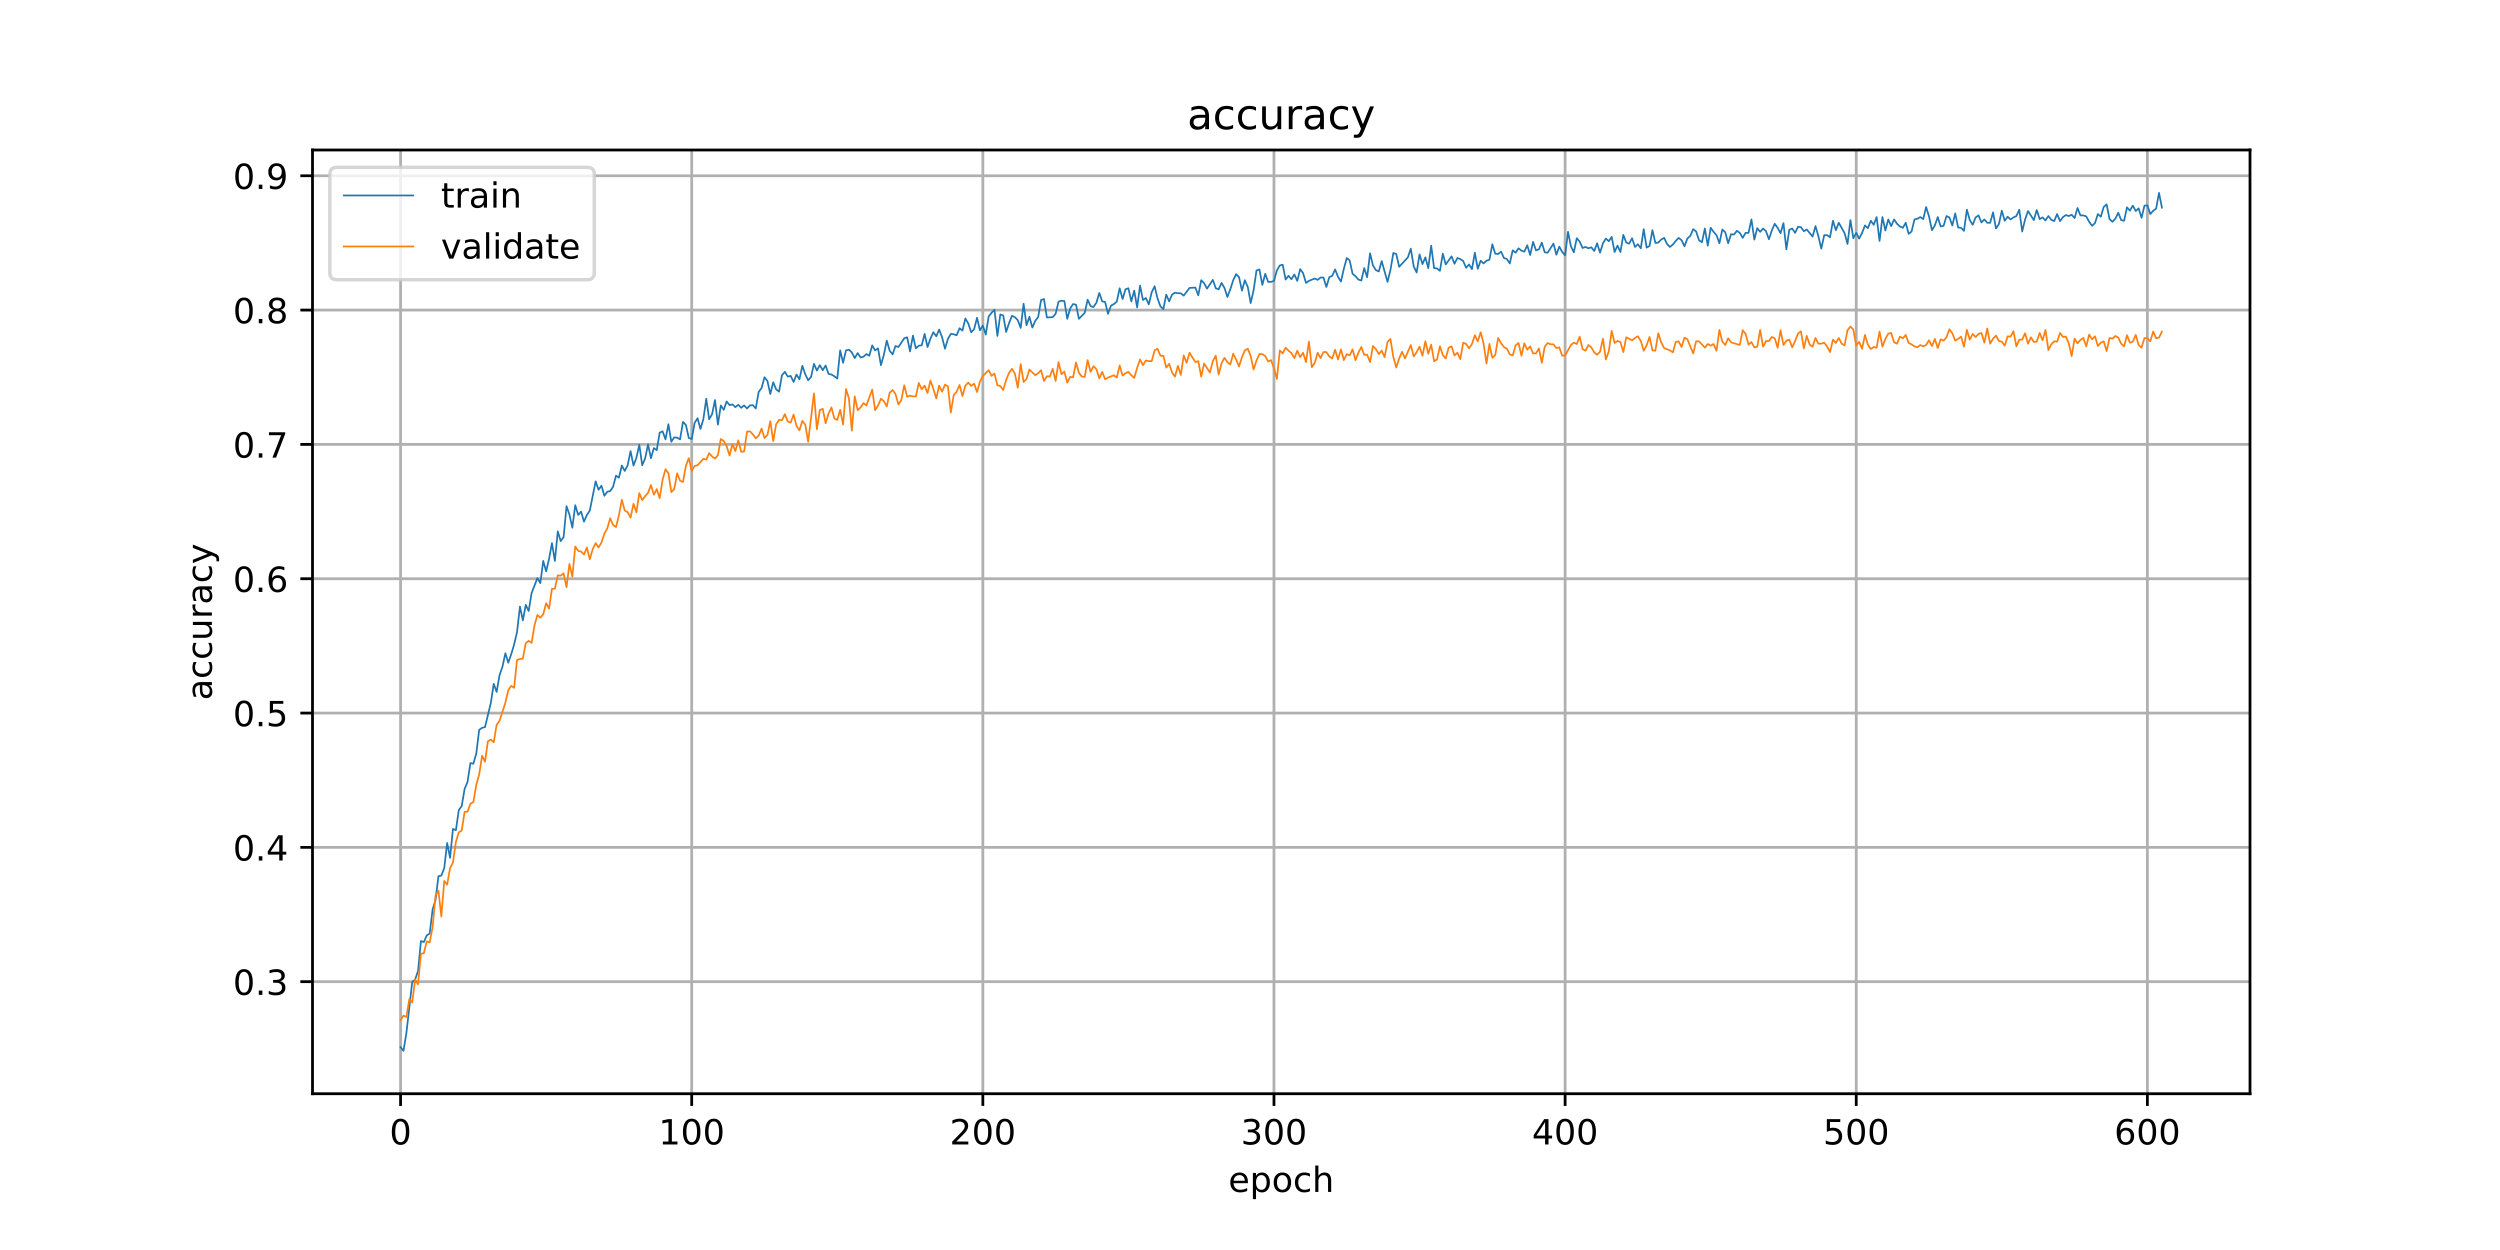 <?xml version="1.0" encoding="utf-8" standalone="no"?>
<!DOCTYPE svg PUBLIC "-//W3C//DTD SVG 1.1//EN"
  "http://www.w3.org/Graphics/SVG/1.1/DTD/svg11.dtd">
<!-- Created with matplotlib (https://matplotlib.org/) -->
<svg height="360pt" version="1.1" viewBox="0 0 720 360" width="720pt" xmlns="http://www.w3.org/2000/svg" xmlns:xlink="http://www.w3.org/1999/xlink">
 <defs>
  <style type="text/css">
*{stroke-linecap:butt;stroke-linejoin:round;}
  </style>
 </defs>
 <g id="figure_1">
  <g id="patch_1">
   <path d="M 0 360 
L 720 360 
L 720 0 
L 0 0 
z
" style="fill:#ffffff;"/>
  </g>
  <g id="axes_1">
   <g id="patch_2">
    <path d="M 90 315 
L 648 315 
L 648 43.2 
L 90 43.2 
z
" style="fill:#ffffff;"/>
   </g>
   <g id="matplotlib.axis_1">
    <g id="xtick_1">
     <g id="line2d_1">
      <path clip-path="url(#pf956179374)" d="M 115.364 315 
L 115.364 43.2 
" style="fill:none;stroke:#b0b0b0;stroke-linecap:square;stroke-width:0.8;"/>
     </g>
     <g id="line2d_2">
      <defs>
       <path d="M 0 0 
L 0 3.5 
" id="ma218357df0" style="stroke:#000000;stroke-width:0.8;"/>
      </defs>
      <g>
       <use style="stroke:#000000;stroke-width:0.8;" x="115.364" xlink:href="#ma218357df0" y="315"/>
      </g>
     </g>
     <g id="text_1">
      <!-- 0 -->
      <defs>
       <path d="M 31.781 66.406 
Q 24.172 66.406 20.328 58.906 
Q 16.5 51.422 16.5 36.375 
Q 16.5 21.391 20.328 13.891 
Q 24.172 6.391 31.781 6.391 
Q 39.453 6.391 43.281 13.891 
Q 47.125 21.391 47.125 36.375 
Q 47.125 51.422 43.281 58.906 
Q 39.453 66.406 31.781 66.406 
z
M 31.781 74.219 
Q 44.047 74.219 50.516 64.516 
Q 56.984 54.828 56.984 36.375 
Q 56.984 17.969 50.516 8.266 
Q 44.047 -1.422 31.781 -1.422 
Q 19.531 -1.422 13.062 8.266 
Q 6.594 17.969 6.594 36.375 
Q 6.594 54.828 13.062 64.516 
Q 19.531 74.219 31.781 74.219 
z
" id="DejaVuSans-48"/>
      </defs>
      <g transform="translate(112.182 329.598)scale(0.1 -0.1)">
       <use xlink:href="#DejaVuSans-48"/>
      </g>
     </g>
    </g>
    <g id="xtick_2">
     <g id="line2d_3">
      <path clip-path="url(#pf956179374)" d="M 199.21 315 
L 199.21 43.2 
" style="fill:none;stroke:#b0b0b0;stroke-linecap:square;stroke-width:0.8;"/>
     </g>
     <g id="line2d_4">
      <g>
       <use style="stroke:#000000;stroke-width:0.8;" x="199.21" xlink:href="#ma218357df0" y="315"/>
      </g>
     </g>
     <g id="text_2">
      <!-- 100 -->
      <defs>
       <path d="M 12.406 8.297 
L 28.516 8.297 
L 28.516 63.922 
L 10.984 60.406 
L 10.984 69.391 
L 28.422 72.906 
L 38.281 72.906 
L 38.281 8.297 
L 54.391 8.297 
L 54.391 0 
L 12.406 0 
z
" id="DejaVuSans-49"/>
      </defs>
      <g transform="translate(189.667 329.598)scale(0.1 -0.1)">
       <use xlink:href="#DejaVuSans-49"/>
       <use x="63.623" xlink:href="#DejaVuSans-48"/>
       <use x="127.246" xlink:href="#DejaVuSans-48"/>
      </g>
     </g>
    </g>
    <g id="xtick_3">
     <g id="line2d_5">
      <path clip-path="url(#pf956179374)" d="M 283.057 315 
L 283.057 43.2 
" style="fill:none;stroke:#b0b0b0;stroke-linecap:square;stroke-width:0.8;"/>
     </g>
     <g id="line2d_6">
      <g>
       <use style="stroke:#000000;stroke-width:0.8;" x="283.057" xlink:href="#ma218357df0" y="315"/>
      </g>
     </g>
     <g id="text_3">
      <!-- 200 -->
      <defs>
       <path d="M 19.188 8.297 
L 53.609 8.297 
L 53.609 0 
L 7.328 0 
L 7.328 8.297 
Q 12.938 14.109 22.625 23.891 
Q 32.328 33.688 34.812 36.531 
Q 39.547 41.844 41.422 45.531 
Q 43.312 49.219 43.312 52.781 
Q 43.312 58.594 39.234 62.25 
Q 35.156 65.922 28.609 65.922 
Q 23.969 65.922 18.812 64.312 
Q 13.672 62.703 7.812 59.422 
L 7.812 69.391 
Q 13.766 71.781 18.938 73 
Q 24.125 74.219 28.422 74.219 
Q 39.75 74.219 46.484 68.547 
Q 53.219 62.891 53.219 53.422 
Q 53.219 48.922 51.531 44.891 
Q 49.859 40.875 45.406 35.406 
Q 44.188 33.984 37.641 27.219 
Q 31.109 20.453 19.188 8.297 
z
" id="DejaVuSans-50"/>
      </defs>
      <g transform="translate(273.513 329.598)scale(0.1 -0.1)">
       <use xlink:href="#DejaVuSans-50"/>
       <use x="63.623" xlink:href="#DejaVuSans-48"/>
       <use x="127.246" xlink:href="#DejaVuSans-48"/>
      </g>
     </g>
    </g>
    <g id="xtick_4">
     <g id="line2d_7">
      <path clip-path="url(#pf956179374)" d="M 366.904 315 
L 366.904 43.2 
" style="fill:none;stroke:#b0b0b0;stroke-linecap:square;stroke-width:0.8;"/>
     </g>
     <g id="line2d_8">
      <g>
       <use style="stroke:#000000;stroke-width:0.8;" x="366.904" xlink:href="#ma218357df0" y="315"/>
      </g>
     </g>
     <g id="text_4">
      <!-- 300 -->
      <defs>
       <path d="M 40.578 39.312 
Q 47.656 37.797 51.625 33 
Q 55.609 28.219 55.609 21.188 
Q 55.609 10.406 48.188 4.484 
Q 40.766 -1.422 27.094 -1.422 
Q 22.516 -1.422 17.656 -0.516 
Q 12.797 0.391 7.625 2.203 
L 7.625 11.719 
Q 11.719 9.328 16.594 8.109 
Q 21.484 6.891 26.812 6.891 
Q 36.078 6.891 40.938 10.547 
Q 45.797 14.203 45.797 21.188 
Q 45.797 27.641 41.281 31.266 
Q 36.766 34.906 28.719 34.906 
L 20.219 34.906 
L 20.219 43.016 
L 29.109 43.016 
Q 36.375 43.016 40.234 45.922 
Q 44.094 48.828 44.094 54.297 
Q 44.094 59.906 40.109 62.906 
Q 36.141 65.922 28.719 65.922 
Q 24.656 65.922 20.016 65.031 
Q 15.375 64.156 9.812 62.312 
L 9.812 71.094 
Q 15.438 72.656 20.344 73.438 
Q 25.25 74.219 29.594 74.219 
Q 40.828 74.219 47.359 69.109 
Q 53.906 64.016 53.906 55.328 
Q 53.906 49.266 50.438 45.094 
Q 46.969 40.922 40.578 39.312 
z
" id="DejaVuSans-51"/>
      </defs>
      <g transform="translate(357.36 329.598)scale(0.1 -0.1)">
       <use xlink:href="#DejaVuSans-51"/>
       <use x="63.623" xlink:href="#DejaVuSans-48"/>
       <use x="127.246" xlink:href="#DejaVuSans-48"/>
      </g>
     </g>
    </g>
    <g id="xtick_5">
     <g id="line2d_9">
      <path clip-path="url(#pf956179374)" d="M 450.751 315 
L 450.751 43.2 
" style="fill:none;stroke:#b0b0b0;stroke-linecap:square;stroke-width:0.8;"/>
     </g>
     <g id="line2d_10">
      <g>
       <use style="stroke:#000000;stroke-width:0.8;" x="450.751" xlink:href="#ma218357df0" y="315"/>
      </g>
     </g>
     <g id="text_5">
      <!-- 400 -->
      <defs>
       <path d="M 37.797 64.312 
L 12.891 25.391 
L 37.797 25.391 
z
M 35.203 72.906 
L 47.609 72.906 
L 47.609 25.391 
L 58.016 25.391 
L 58.016 17.188 
L 47.609 17.188 
L 47.609 0 
L 37.797 0 
L 37.797 17.188 
L 4.891 17.188 
L 4.891 26.703 
z
" id="DejaVuSans-52"/>
      </defs>
      <g transform="translate(441.207 329.598)scale(0.1 -0.1)">
       <use xlink:href="#DejaVuSans-52"/>
       <use x="63.623" xlink:href="#DejaVuSans-48"/>
       <use x="127.246" xlink:href="#DejaVuSans-48"/>
      </g>
     </g>
    </g>
    <g id="xtick_6">
     <g id="line2d_11">
      <path clip-path="url(#pf956179374)" d="M 534.597 315 
L 534.597 43.2 
" style="fill:none;stroke:#b0b0b0;stroke-linecap:square;stroke-width:0.8;"/>
     </g>
     <g id="line2d_12">
      <g>
       <use style="stroke:#000000;stroke-width:0.8;" x="534.597" xlink:href="#ma218357df0" y="315"/>
      </g>
     </g>
     <g id="text_6">
      <!-- 500 -->
      <defs>
       <path d="M 10.797 72.906 
L 49.516 72.906 
L 49.516 64.594 
L 19.828 64.594 
L 19.828 46.734 
Q 21.969 47.469 24.109 47.828 
Q 26.266 48.188 28.422 48.188 
Q 40.625 48.188 47.75 41.5 
Q 54.891 34.812 54.891 23.391 
Q 54.891 11.625 47.562 5.094 
Q 40.234 -1.422 26.906 -1.422 
Q 22.312 -1.422 17.547 -0.641 
Q 12.797 0.141 7.719 1.703 
L 7.719 11.625 
Q 12.109 9.234 16.797 8.062 
Q 21.484 6.891 26.703 6.891 
Q 35.156 6.891 40.078 11.328 
Q 45.016 15.766 45.016 23.391 
Q 45.016 31 40.078 35.438 
Q 35.156 39.891 26.703 39.891 
Q 22.75 39.891 18.812 39.016 
Q 14.891 38.141 10.797 36.281 
z
" id="DejaVuSans-53"/>
      </defs>
      <g transform="translate(525.054 329.598)scale(0.1 -0.1)">
       <use xlink:href="#DejaVuSans-53"/>
       <use x="63.623" xlink:href="#DejaVuSans-48"/>
       <use x="127.246" xlink:href="#DejaVuSans-48"/>
      </g>
     </g>
    </g>
    <g id="xtick_7">
     <g id="line2d_13">
      <path clip-path="url(#pf956179374)" d="M 618.444 315 
L 618.444 43.2 
" style="fill:none;stroke:#b0b0b0;stroke-linecap:square;stroke-width:0.8;"/>
     </g>
     <g id="line2d_14">
      <g>
       <use style="stroke:#000000;stroke-width:0.8;" x="618.444" xlink:href="#ma218357df0" y="315"/>
      </g>
     </g>
     <g id="text_7">
      <!-- 600 -->
      <defs>
       <path d="M 33.016 40.375 
Q 26.375 40.375 22.484 35.828 
Q 18.609 31.297 18.609 23.391 
Q 18.609 15.531 22.484 10.953 
Q 26.375 6.391 33.016 6.391 
Q 39.656 6.391 43.531 10.953 
Q 47.406 15.531 47.406 23.391 
Q 47.406 31.297 43.531 35.828 
Q 39.656 40.375 33.016 40.375 
z
M 52.594 71.297 
L 52.594 62.312 
Q 48.875 64.062 45.094 64.984 
Q 41.312 65.922 37.594 65.922 
Q 27.828 65.922 22.672 59.328 
Q 17.531 52.734 16.797 39.406 
Q 19.672 43.656 24.016 45.922 
Q 28.375 48.188 33.594 48.188 
Q 44.578 48.188 50.953 41.516 
Q 57.328 34.859 57.328 23.391 
Q 57.328 12.156 50.688 5.359 
Q 44.047 -1.422 33.016 -1.422 
Q 20.359 -1.422 13.672 8.266 
Q 6.984 17.969 6.984 36.375 
Q 6.984 53.656 15.188 63.938 
Q 23.391 74.219 37.203 74.219 
Q 40.922 74.219 44.703 73.484 
Q 48.484 72.75 52.594 71.297 
z
" id="DejaVuSans-54"/>
      </defs>
      <g transform="translate(608.9 329.598)scale(0.1 -0.1)">
       <use xlink:href="#DejaVuSans-54"/>
       <use x="63.623" xlink:href="#DejaVuSans-48"/>
       <use x="127.246" xlink:href="#DejaVuSans-48"/>
      </g>
     </g>
    </g>
    <g id="text_8">
     <!-- epoch -->
     <defs>
      <path d="M 56.203 29.594 
L 56.203 25.203 
L 14.891 25.203 
Q 15.484 15.922 20.484 11.062 
Q 25.484 6.203 34.422 6.203 
Q 39.594 6.203 44.453 7.469 
Q 49.312 8.734 54.109 11.281 
L 54.109 2.781 
Q 49.266 0.734 44.188 -0.344 
Q 39.109 -1.422 33.891 -1.422 
Q 20.797 -1.422 13.156 6.188 
Q 5.516 13.812 5.516 26.812 
Q 5.516 40.234 12.766 48.109 
Q 20.016 56 32.328 56 
Q 43.359 56 49.781 48.891 
Q 56.203 41.797 56.203 29.594 
z
M 47.219 32.234 
Q 47.125 39.594 43.094 43.984 
Q 39.062 48.391 32.422 48.391 
Q 24.906 48.391 20.391 44.141 
Q 15.875 39.891 15.188 32.172 
z
" id="DejaVuSans-101"/>
      <path d="M 18.109 8.203 
L 18.109 -20.797 
L 9.078 -20.797 
L 9.078 54.688 
L 18.109 54.688 
L 18.109 46.391 
Q 20.953 51.266 25.266 53.625 
Q 29.594 56 35.594 56 
Q 45.562 56 51.781 48.094 
Q 58.016 40.188 58.016 27.297 
Q 58.016 14.406 51.781 6.484 
Q 45.562 -1.422 35.594 -1.422 
Q 29.594 -1.422 25.266 0.953 
Q 20.953 3.328 18.109 8.203 
z
M 48.688 27.297 
Q 48.688 37.203 44.609 42.844 
Q 40.531 48.484 33.406 48.484 
Q 26.266 48.484 22.188 42.844 
Q 18.109 37.203 18.109 27.297 
Q 18.109 17.391 22.188 11.75 
Q 26.266 6.109 33.406 6.109 
Q 40.531 6.109 44.609 11.75 
Q 48.688 17.391 48.688 27.297 
z
" id="DejaVuSans-112"/>
      <path d="M 30.609 48.391 
Q 23.391 48.391 19.188 42.75 
Q 14.984 37.109 14.984 27.297 
Q 14.984 17.484 19.156 11.844 
Q 23.344 6.203 30.609 6.203 
Q 37.797 6.203 41.984 11.859 
Q 46.188 17.531 46.188 27.297 
Q 46.188 37.016 41.984 42.703 
Q 37.797 48.391 30.609 48.391 
z
M 30.609 56 
Q 42.328 56 49.016 48.375 
Q 55.719 40.766 55.719 27.297 
Q 55.719 13.875 49.016 6.219 
Q 42.328 -1.422 30.609 -1.422 
Q 18.844 -1.422 12.172 6.219 
Q 5.516 13.875 5.516 27.297 
Q 5.516 40.766 12.172 48.375 
Q 18.844 56 30.609 56 
z
" id="DejaVuSans-111"/>
      <path d="M 48.781 52.594 
L 48.781 44.188 
Q 44.969 46.297 41.141 47.344 
Q 37.312 48.391 33.406 48.391 
Q 24.656 48.391 19.812 42.844 
Q 14.984 37.312 14.984 27.297 
Q 14.984 17.281 19.812 11.734 
Q 24.656 6.203 33.406 6.203 
Q 37.312 6.203 41.141 7.25 
Q 44.969 8.297 48.781 10.406 
L 48.781 2.094 
Q 45.016 0.344 40.984 -0.531 
Q 36.969 -1.422 32.422 -1.422 
Q 20.062 -1.422 12.781 6.344 
Q 5.516 14.109 5.516 27.297 
Q 5.516 40.672 12.859 48.328 
Q 20.219 56 33.016 56 
Q 37.156 56 41.109 55.141 
Q 45.062 54.297 48.781 52.594 
z
" id="DejaVuSans-99"/>
      <path d="M 54.891 33.016 
L 54.891 0 
L 45.906 0 
L 45.906 32.719 
Q 45.906 40.484 42.875 44.328 
Q 39.844 48.188 33.797 48.188 
Q 26.516 48.188 22.312 43.547 
Q 18.109 38.922 18.109 30.906 
L 18.109 0 
L 9.078 0 
L 9.078 75.984 
L 18.109 75.984 
L 18.109 46.188 
Q 21.344 51.125 25.703 53.562 
Q 30.078 56 35.797 56 
Q 45.219 56 50.047 50.172 
Q 54.891 44.344 54.891 33.016 
z
" id="DejaVuSans-104"/>
     </defs>
     <g transform="translate(353.772 343.277)scale(0.1 -0.1)">
      <use xlink:href="#DejaVuSans-101"/>
      <use x="61.523" xlink:href="#DejaVuSans-112"/>
      <use x="125" xlink:href="#DejaVuSans-111"/>
      <use x="186.182" xlink:href="#DejaVuSans-99"/>
      <use x="241.162" xlink:href="#DejaVuSans-104"/>
     </g>
    </g>
   </g>
   <g id="matplotlib.axis_2">
    <g id="ytick_1">
     <g id="line2d_15">
      <path clip-path="url(#pf956179374)" d="M 90 282.723 
L 648 282.723 
" style="fill:none;stroke:#b0b0b0;stroke-linecap:square;stroke-width:0.8;"/>
     </g>
     <g id="line2d_16">
      <defs>
       <path d="M 0 0 
L -3.5 0 
" id="mb9f242ffe7" style="stroke:#000000;stroke-width:0.8;"/>
      </defs>
      <g>
       <use style="stroke:#000000;stroke-width:0.8;" x="90" xlink:href="#mb9f242ffe7" y="282.723"/>
      </g>
     </g>
     <g id="text_9">
      <!-- 0.3 -->
      <defs>
       <path d="M 10.688 12.406 
L 21 12.406 
L 21 0 
L 10.688 0 
z
" id="DejaVuSans-46"/>
      </defs>
      <g transform="translate(67.097 286.523)scale(0.1 -0.1)">
       <use xlink:href="#DejaVuSans-48"/>
       <use x="63.623" xlink:href="#DejaVuSans-46"/>
       <use x="95.41" xlink:href="#DejaVuSans-51"/>
      </g>
     </g>
    </g>
    <g id="ytick_2">
     <g id="line2d_17">
      <path clip-path="url(#pf956179374)" d="M 90 244.04 
L 648 244.04 
" style="fill:none;stroke:#b0b0b0;stroke-linecap:square;stroke-width:0.8;"/>
     </g>
     <g id="line2d_18">
      <g>
       <use style="stroke:#000000;stroke-width:0.8;" x="90" xlink:href="#mb9f242ffe7" y="244.04"/>
      </g>
     </g>
     <g id="text_10">
      <!-- 0.4 -->
      <g transform="translate(67.097 247.839)scale(0.1 -0.1)">
       <use xlink:href="#DejaVuSans-48"/>
       <use x="63.623" xlink:href="#DejaVuSans-46"/>
       <use x="95.41" xlink:href="#DejaVuSans-52"/>
      </g>
     </g>
    </g>
    <g id="ytick_3">
     <g id="line2d_19">
      <path clip-path="url(#pf956179374)" d="M 90 205.356 
L 648 205.356 
" style="fill:none;stroke:#b0b0b0;stroke-linecap:square;stroke-width:0.8;"/>
     </g>
     <g id="line2d_20">
      <g>
       <use style="stroke:#000000;stroke-width:0.8;" x="90" xlink:href="#mb9f242ffe7" y="205.356"/>
      </g>
     </g>
     <g id="text_11">
      <!-- 0.5 -->
      <g transform="translate(67.097 209.156)scale(0.1 -0.1)">
       <use xlink:href="#DejaVuSans-48"/>
       <use x="63.623" xlink:href="#DejaVuSans-46"/>
       <use x="95.41" xlink:href="#DejaVuSans-53"/>
      </g>
     </g>
    </g>
    <g id="ytick_4">
     <g id="line2d_21">
      <path clip-path="url(#pf956179374)" d="M 90 166.673 
L 648 166.673 
" style="fill:none;stroke:#b0b0b0;stroke-linecap:square;stroke-width:0.8;"/>
     </g>
     <g id="line2d_22">
      <g>
       <use style="stroke:#000000;stroke-width:0.8;" x="90" xlink:href="#mb9f242ffe7" y="166.673"/>
      </g>
     </g>
     <g id="text_12">
      <!-- 0.6 -->
      <g transform="translate(67.097 170.472)scale(0.1 -0.1)">
       <use xlink:href="#DejaVuSans-48"/>
       <use x="63.623" xlink:href="#DejaVuSans-46"/>
       <use x="95.41" xlink:href="#DejaVuSans-54"/>
      </g>
     </g>
    </g>
    <g id="ytick_5">
     <g id="line2d_23">
      <path clip-path="url(#pf956179374)" d="M 90 127.989 
L 648 127.989 
" style="fill:none;stroke:#b0b0b0;stroke-linecap:square;stroke-width:0.8;"/>
     </g>
     <g id="line2d_24">
      <g>
       <use style="stroke:#000000;stroke-width:0.8;" x="90" xlink:href="#mb9f242ffe7" y="127.989"/>
      </g>
     </g>
     <g id="text_13">
      <!-- 0.7 -->
      <defs>
       <path d="M 8.203 72.906 
L 55.078 72.906 
L 55.078 68.703 
L 28.609 0 
L 18.312 0 
L 43.219 64.594 
L 8.203 64.594 
z
" id="DejaVuSans-55"/>
      </defs>
      <g transform="translate(67.097 131.789)scale(0.1 -0.1)">
       <use xlink:href="#DejaVuSans-48"/>
       <use x="63.623" xlink:href="#DejaVuSans-46"/>
       <use x="95.41" xlink:href="#DejaVuSans-55"/>
      </g>
     </g>
    </g>
    <g id="ytick_6">
     <g id="line2d_25">
      <path clip-path="url(#pf956179374)" d="M 90 89.306 
L 648 89.306 
" style="fill:none;stroke:#b0b0b0;stroke-linecap:square;stroke-width:0.8;"/>
     </g>
     <g id="line2d_26">
      <g>
       <use style="stroke:#000000;stroke-width:0.8;" x="90" xlink:href="#mb9f242ffe7" y="89.306"/>
      </g>
     </g>
     <g id="text_14">
      <!-- 0.8 -->
      <defs>
       <path d="M 31.781 34.625 
Q 24.75 34.625 20.719 30.859 
Q 16.703 27.094 16.703 20.516 
Q 16.703 13.922 20.719 10.156 
Q 24.75 6.391 31.781 6.391 
Q 38.812 6.391 42.859 10.172 
Q 46.922 13.969 46.922 20.516 
Q 46.922 27.094 42.891 30.859 
Q 38.875 34.625 31.781 34.625 
z
M 21.922 38.812 
Q 15.578 40.375 12.031 44.719 
Q 8.5 49.078 8.5 55.328 
Q 8.5 64.062 14.719 69.141 
Q 20.953 74.219 31.781 74.219 
Q 42.672 74.219 48.875 69.141 
Q 55.078 64.062 55.078 55.328 
Q 55.078 49.078 51.531 44.719 
Q 48 40.375 41.703 38.812 
Q 48.828 37.156 52.797 32.312 
Q 56.781 27.484 56.781 20.516 
Q 56.781 9.906 50.312 4.234 
Q 43.844 -1.422 31.781 -1.422 
Q 19.734 -1.422 13.25 4.234 
Q 6.781 9.906 6.781 20.516 
Q 6.781 27.484 10.781 32.312 
Q 14.797 37.156 21.922 38.812 
z
M 18.312 54.391 
Q 18.312 48.734 21.844 45.562 
Q 25.391 42.391 31.781 42.391 
Q 38.141 42.391 41.719 45.562 
Q 45.312 48.734 45.312 54.391 
Q 45.312 60.062 41.719 63.234 
Q 38.141 66.406 31.781 66.406 
Q 25.391 66.406 21.844 63.234 
Q 18.312 60.062 18.312 54.391 
z
" id="DejaVuSans-56"/>
      </defs>
      <g transform="translate(67.097 93.105)scale(0.1 -0.1)">
       <use xlink:href="#DejaVuSans-48"/>
       <use x="63.623" xlink:href="#DejaVuSans-46"/>
       <use x="95.41" xlink:href="#DejaVuSans-56"/>
      </g>
     </g>
    </g>
    <g id="ytick_7">
     <g id="line2d_27">
      <path clip-path="url(#pf956179374)" d="M 90 50.622 
L 648 50.622 
" style="fill:none;stroke:#b0b0b0;stroke-linecap:square;stroke-width:0.8;"/>
     </g>
     <g id="line2d_28">
      <g>
       <use style="stroke:#000000;stroke-width:0.8;" x="90" xlink:href="#mb9f242ffe7" y="50.622"/>
      </g>
     </g>
     <g id="text_15">
      <!-- 0.9 -->
      <defs>
       <path d="M 10.984 1.516 
L 10.984 10.5 
Q 14.703 8.734 18.5 7.812 
Q 22.312 6.891 25.984 6.891 
Q 35.75 6.891 40.891 13.453 
Q 46.047 20.016 46.781 33.406 
Q 43.953 29.203 39.594 26.953 
Q 35.25 24.703 29.984 24.703 
Q 19.047 24.703 12.672 31.312 
Q 6.297 37.938 6.297 49.422 
Q 6.297 60.641 12.938 67.422 
Q 19.578 74.219 30.609 74.219 
Q 43.266 74.219 49.922 64.516 
Q 56.594 54.828 56.594 36.375 
Q 56.594 19.141 48.406 8.859 
Q 40.234 -1.422 26.422 -1.422 
Q 22.703 -1.422 18.891 -0.688 
Q 15.094 0.047 10.984 1.516 
z
M 30.609 32.422 
Q 37.25 32.422 41.125 36.953 
Q 45.016 41.5 45.016 49.422 
Q 45.016 57.281 41.125 61.844 
Q 37.25 66.406 30.609 66.406 
Q 23.969 66.406 20.094 61.844 
Q 16.219 57.281 16.219 49.422 
Q 16.219 41.5 20.094 36.953 
Q 23.969 32.422 30.609 32.422 
z
" id="DejaVuSans-57"/>
      </defs>
      <g transform="translate(67.097 54.422)scale(0.1 -0.1)">
       <use xlink:href="#DejaVuSans-48"/>
       <use x="63.623" xlink:href="#DejaVuSans-46"/>
       <use x="95.41" xlink:href="#DejaVuSans-57"/>
      </g>
     </g>
    </g>
    <g id="text_16">
     <!-- accuracy -->
     <defs>
      <path d="M 34.281 27.484 
Q 23.391 27.484 19.188 25 
Q 14.984 22.516 14.984 16.5 
Q 14.984 11.719 18.141 8.906 
Q 21.297 6.109 26.703 6.109 
Q 34.188 6.109 38.703 11.406 
Q 43.219 16.703 43.219 25.484 
L 43.219 27.484 
z
M 52.203 31.203 
L 52.203 0 
L 43.219 0 
L 43.219 8.297 
Q 40.141 3.328 35.547 0.953 
Q 30.953 -1.422 24.312 -1.422 
Q 15.922 -1.422 10.953 3.297 
Q 6 8.016 6 15.922 
Q 6 25.141 12.172 29.828 
Q 18.359 34.516 30.609 34.516 
L 43.219 34.516 
L 43.219 35.406 
Q 43.219 41.609 39.141 45 
Q 35.062 48.391 27.688 48.391 
Q 23 48.391 18.547 47.266 
Q 14.109 46.141 10.016 43.891 
L 10.016 52.203 
Q 14.938 54.109 19.578 55.047 
Q 24.219 56 28.609 56 
Q 40.484 56 46.344 49.844 
Q 52.203 43.703 52.203 31.203 
z
" id="DejaVuSans-97"/>
      <path d="M 8.5 21.578 
L 8.5 54.688 
L 17.484 54.688 
L 17.484 21.922 
Q 17.484 14.156 20.5 10.266 
Q 23.531 6.391 29.594 6.391 
Q 36.859 6.391 41.078 11.031 
Q 45.312 15.672 45.312 23.688 
L 45.312 54.688 
L 54.297 54.688 
L 54.297 0 
L 45.312 0 
L 45.312 8.406 
Q 42.047 3.422 37.719 1 
Q 33.406 -1.422 27.688 -1.422 
Q 18.266 -1.422 13.375 4.438 
Q 8.5 10.297 8.5 21.578 
z
M 31.109 56 
z
" id="DejaVuSans-117"/>
      <path d="M 41.109 46.297 
Q 39.594 47.172 37.812 47.578 
Q 36.031 48 33.891 48 
Q 26.266 48 22.188 43.047 
Q 18.109 38.094 18.109 28.812 
L 18.109 0 
L 9.078 0 
L 9.078 54.688 
L 18.109 54.688 
L 18.109 46.188 
Q 20.953 51.172 25.484 53.578 
Q 30.031 56 36.531 56 
Q 37.453 56 38.578 55.875 
Q 39.703 55.766 41.062 55.516 
z
" id="DejaVuSans-114"/>
      <path d="M 32.172 -5.078 
Q 28.375 -14.844 24.75 -17.812 
Q 21.141 -20.797 15.094 -20.797 
L 7.906 -20.797 
L 7.906 -13.281 
L 13.188 -13.281 
Q 16.891 -13.281 18.938 -11.516 
Q 21 -9.766 23.484 -3.219 
L 25.094 0.875 
L 2.984 54.688 
L 12.5 54.688 
L 29.594 11.922 
L 46.688 54.688 
L 56.203 54.688 
z
" id="DejaVuSans-121"/>
     </defs>
     <g transform="translate(61.017 201.659)rotate(-90)scale(0.1 -0.1)">
      <use xlink:href="#DejaVuSans-97"/>
      <use x="61.279" xlink:href="#DejaVuSans-99"/>
      <use x="116.26" xlink:href="#DejaVuSans-99"/>
      <use x="171.24" xlink:href="#DejaVuSans-117"/>
      <use x="234.619" xlink:href="#DejaVuSans-114"/>
      <use x="275.732" xlink:href="#DejaVuSans-97"/>
      <use x="337.012" xlink:href="#DejaVuSans-99"/>
      <use x="391.992" xlink:href="#DejaVuSans-121"/>
     </g>
    </g>
   </g>
   <g id="line2d_29">
    <path clip-path="url(#pf956179374)" d="M 115.364 301.582 
L 116.202 302.645 
L 117.041 297.52 
L 118.718 282.82 
L 119.556 282.143 
L 120.394 279.629 
L 121.233 271.022 
L 122.071 271.312 
L 122.91 269.378 
L 123.748 268.894 
L 124.587 261.931 
L 125.425 259.223 
L 126.264 252.357 
L 127.102 252.163 
L 127.941 250.036 
L 128.779 242.783 
L 129.618 247.038 
L 130.456 238.721 
L 131.295 239.108 
L 132.133 233.305 
L 132.971 232.145 
L 133.81 227.213 
L 134.648 225.182 
L 135.487 219.766 
L 136.325 219.959 
L 137.164 217.058 
L 138.002 210.192 
L 138.841 209.612 
L 139.679 209.418 
L 141.356 202.455 
L 142.195 196.943 
L 143.033 199.264 
L 143.872 194.428 
L 144.71 192.011 
L 145.548 188.142 
L 146.387 190.85 
L 147.225 188.432 
L 148.064 185.628 
L 148.902 182.05 
L 149.741 174.7 
L 150.579 178.665 
L 151.418 174.216 
L 152.256 175.957 
L 153.095 170.831 
L 154.772 166.48 
L 155.61 167.93 
L 156.449 161.547 
L 157.287 164.545 
L 158.125 160.967 
L 158.964 156.422 
L 159.802 161.547 
L 160.641 153.037 
L 161.479 155.842 
L 162.318 154.681 
L 163.156 145.784 
L 163.995 148.202 
L 164.833 151.973 
L 165.672 145.494 
L 166.51 148.298 
L 167.349 147.331 
L 168.187 150.232 
L 169.026 148.298 
L 169.864 147.041 
L 171.541 138.627 
L 172.379 141.045 
L 173.218 139.885 
L 174.056 142.786 
L 174.895 141.625 
L 175.733 141.432 
L 176.572 140.175 
L 177.41 136.983 
L 178.249 137.564 
L 179.087 134.082 
L 179.926 135.629 
L 180.764 133.985 
L 181.603 129.924 
L 182.441 134.082 
L 183.279 131.858 
L 184.118 128.086 
L 184.956 133.985 
L 185.795 132.051 
L 186.633 127.989 
L 187.472 131.954 
L 188.31 129.053 
L 189.149 129.633 
L 189.987 124.605 
L 190.826 124.218 
L 191.664 126.539 
L 192.503 122.187 
L 193.341 127.216 
L 194.18 125.959 
L 195.018 126.055 
L 195.856 126.539 
L 196.695 121.51 
L 197.533 122.38 
L 198.372 126.152 
L 199.21 126.442 
L 200.049 121.8 
L 200.887 120.446 
L 201.726 123.541 
L 202.564 120.736 
L 203.403 114.837 
L 204.241 120.736 
L 205.08 119.286 
L 205.918 115.224 
L 206.757 122.284 
L 207.595 116.771 
L 208.434 118.028 
L 209.272 115.611 
L 210.11 116.674 
L 210.949 116.481 
L 211.787 117.255 
L 212.626 116.578 
L 213.464 117.448 
L 214.303 116.771 
L 215.141 117.642 
L 215.98 116.771 
L 216.818 116.674 
L 217.657 117.642 
L 218.495 112.903 
L 219.334 111.742 
L 220.172 108.648 
L 221.011 109.711 
L 221.849 113.483 
L 222.687 110.098 
L 223.526 112.129 
L 224.364 112.806 
L 225.203 108.067 
L 226.041 107.1 
L 226.88 108.454 
L 227.718 108.261 
L 228.557 110.002 
L 229.395 107.874 
L 230.234 109.228 
L 231.072 105.36 
L 231.911 107.777 
L 232.749 109.518 
L 233.588 108.551 
L 234.426 104.779 
L 235.264 106.713 
L 236.103 105.166 
L 236.941 106.617 
L 237.78 105.263 
L 238.618 107.681 
L 239.457 107.874 
L 240.295 108.358 
L 241.134 109.034 
L 241.972 100.911 
L 242.811 104.489 
L 243.649 100.911 
L 244.488 100.718 
L 245.326 101.491 
L 246.165 103.135 
L 247.003 101.685 
L 247.841 102.942 
L 248.68 102.748 
L 249.518 101.975 
L 250.357 102.458 
L 251.195 99.46 
L 252.034 100.911 
L 252.872 100.331 
L 253.711 105.166 
L 254.549 102.168 
L 255.388 98.106 
L 256.226 101.008 
L 257.065 102.071 
L 257.903 99.654 
L 258.742 99.944 
L 260.418 97.429 
L 261.257 97.139 
L 262.095 101.201 
L 262.934 96.656 
L 263.772 100.331 
L 264.611 99.557 
L 265.449 99.46 
L 266.288 96.172 
L 267.126 99.944 
L 267.965 97.526 
L 268.803 95.689 
L 269.642 96.849 
L 270.48 94.915 
L 271.319 97.139 
L 272.157 100.427 
L 272.995 97.623 
L 273.834 96.172 
L 274.672 96.269 
L 275.511 96.559 
L 276.349 94.528 
L 277.188 95.205 
L 278.026 91.724 
L 278.865 93.174 
L 279.703 95.689 
L 280.542 94.818 
L 281.38 91.53 
L 282.219 95.108 
L 283.057 93.755 
L 283.896 96.366 
L 284.734 91.143 
L 285.573 90.08 
L 286.411 89.209 
L 287.249 96.752 
L 288.088 90.563 
L 288.926 90.853 
L 289.765 95.592 
L 290.603 93.078 
L 291.442 90.95 
L 292.28 91.337 
L 293.119 92.207 
L 293.957 94.431 
L 294.796 87.468 
L 295.634 93.658 
L 296.473 91.24 
L 297.311 94.335 
L 298.15 92.401 
L 298.988 91.337 
L 299.826 86.405 
L 300.665 86.115 
L 301.503 91.433 
L 303.18 91.337 
L 304.019 90.37 
L 304.857 86.888 
L 305.696 86.598 
L 306.534 86.695 
L 307.373 91.82 
L 308.211 88.822 
L 309.05 87.565 
L 309.888 87.759 
L 310.727 91.82 
L 312.403 90.08 
L 313.242 86.308 
L 314.08 88.145 
L 314.919 88.436 
L 315.757 87.178 
L 316.596 84.374 
L 317.434 86.791 
L 318.273 86.985 
L 319.111 90.37 
L 319.95 88.049 
L 320.788 87.565 
L 321.627 86.888 
L 322.465 83.02 
L 323.304 86.115 
L 324.142 83.31 
L 324.98 83.02 
L 325.819 86.791 
L 326.657 83.697 
L 327.496 88.532 
L 328.334 82.246 
L 329.173 86.405 
L 330.011 85.824 
L 330.85 87.662 
L 331.688 84.18 
L 332.527 82.44 
L 333.365 85.921 
L 334.204 88.242 
L 335.042 89.016 
L 335.881 84.857 
L 336.719 86.791 
L 337.557 84.857 
L 338.396 84.277 
L 339.234 84.47 
L 340.073 84.47 
L 340.911 85.147 
L 342.588 82.923 
L 344.265 82.826 
L 345.104 85.051 
L 345.942 80.699 
L 346.781 81.569 
L 347.619 83.117 
L 349.296 80.602 
L 350.134 83.02 
L 350.973 83.31 
L 351.811 81.472 
L 352.65 82.923 
L 353.488 85.534 
L 354.327 83.31 
L 355.165 80.699 
L 356.004 78.958 
L 356.842 79.828 
L 357.681 83.697 
L 358.519 80.699 
L 359.358 82.633 
L 360.196 87.275 
L 361.035 83.6 
L 361.873 77.894 
L 362.711 77.604 
L 363.55 82.053 
L 364.388 78.861 
L 365.227 81.182 
L 366.065 81.182 
L 366.904 80.892 
L 367.742 77.894 
L 368.581 76.444 
L 369.419 76.25 
L 370.258 80.505 
L 371.096 79.442 
L 371.935 80.409 
L 372.773 79.055 
L 373.612 80.892 
L 374.45 77.507 
L 375.289 78.668 
L 376.127 81.472 
L 376.965 80.892 
L 378.642 80.215 
L 379.481 80.602 
L 380.319 79.925 
L 381.158 79.925 
L 381.996 82.633 
L 382.835 79.828 
L 383.673 79.442 
L 384.512 77.604 
L 385.35 79.732 
L 386.189 81.086 
L 387.027 77.411 
L 387.866 74.316 
L 388.704 74.993 
L 389.542 78.861 
L 390.381 79.538 
L 391.219 80.505 
L 392.058 80.796 
L 392.896 77.217 
L 393.735 79.828 
L 394.573 72.962 
L 395.412 76.444 
L 396.25 77.798 
L 397.089 78.184 
L 397.927 75.186 
L 399.604 81.182 
L 400.443 77.798 
L 401.281 72.865 
L 402.119 73.156 
L 402.958 76.83 
L 405.473 74.123 
L 406.312 71.608 
L 407.15 76.734 
L 407.989 78.475 
L 408.827 73.252 
L 409.666 76.057 
L 410.504 74.123 
L 411.343 77.217 
L 412.181 70.738 
L 413.02 77.217 
L 413.858 77.314 
L 414.696 77.991 
L 415.535 73.059 
L 416.373 76.154 
L 418.05 73.833 
L 418.889 75.96 
L 419.727 74.316 
L 420.566 74.606 
L 421.404 75.186 
L 422.243 77.121 
L 423.081 76.154 
L 423.92 77.507 
L 424.758 72.769 
L 425.597 77.411 
L 426.435 75.09 
L 427.273 75.863 
L 428.112 75.09 
L 428.95 74.8 
L 429.789 70.351 
L 430.627 73.059 
L 431.466 73.156 
L 432.304 72.479 
L 433.143 74.316 
L 433.981 74.606 
L 434.82 75.863 
L 435.658 72.092 
L 436.497 72.769 
L 437.335 71.511 
L 438.174 72.188 
L 439.012 72.479 
L 439.85 70.641 
L 440.689 73.446 
L 441.527 69.674 
L 442.366 72.092 
L 443.204 71.802 
L 444.043 69.867 
L 444.881 72.672 
L 445.72 72.769 
L 447.397 70.158 
L 448.235 73.349 
L 449.074 71.028 
L 449.912 72.575 
L 450.751 73.542 
L 451.589 66.773 
L 452.427 70.931 
L 453.266 72.672 
L 454.104 68.61 
L 454.943 69.577 
L 455.781 71.415 
L 456.62 71.125 
L 457.458 71.511 
L 458.297 71.221 
L 459.135 72.285 
L 459.974 70.061 
L 460.812 72.769 
L 461.651 70.061 
L 462.489 68.707 
L 463.328 69.481 
L 464.166 68.223 
L 465.005 72.575 
L 465.843 70.738 
L 466.681 72.575 
L 467.52 67.643 
L 468.358 69.867 
L 469.197 70.158 
L 470.035 68.61 
L 470.874 71.125 
L 471.712 70.351 
L 472.551 71.511 
L 473.389 65.999 
L 474.228 71.318 
L 475.066 70.835 
L 475.905 66.289 
L 476.743 69.964 
L 477.582 69.867 
L 478.42 68.997 
L 479.258 68.514 
L 480.097 70.254 
L 480.935 71.125 
L 481.774 70.448 
L 482.612 69.384 
L 483.451 68.514 
L 484.289 69.19 
L 485.128 70.931 
L 485.966 68.707 
L 486.805 67.933 
L 487.643 65.999 
L 488.482 66.676 
L 489.32 69.19 
L 490.159 69.771 
L 490.997 65.806 
L 491.835 70.738 
L 492.674 65.612 
L 493.512 66.773 
L 494.351 67.74 
L 495.189 70.061 
L 496.028 66.096 
L 496.866 66.869 
L 497.705 70.061 
L 498.543 67.45 
L 499.382 67.546 
L 500.22 66.483 
L 501.059 67.063 
L 501.897 68.514 
L 502.736 67.063 
L 503.574 67.063 
L 504.412 63.195 
L 505.251 68.997 
L 506.089 65.709 
L 506.928 66.773 
L 507.766 65.806 
L 508.605 66.579 
L 509.443 68.9 
L 510.282 66.386 
L 511.12 64.452 
L 511.959 65.612 
L 512.797 67.16 
L 513.636 64.258 
L 514.474 71.802 
L 515.313 66.193 
L 516.151 65.806 
L 516.989 67.063 
L 517.828 65.322 
L 518.666 65.419 
L 519.505 66.579 
L 520.343 66.096 
L 522.02 68.127 
L 522.859 65.129 
L 523.697 68.03 
L 524.536 71.608 
L 525.374 67.74 
L 526.213 67.74 
L 527.051 68.32 
L 527.89 63.581 
L 528.728 66.289 
L 529.566 64.162 
L 531.243 67.16 
L 532.082 70.254 
L 532.92 63.388 
L 533.759 68.61 
L 534.597 67.063 
L 535.436 68.707 
L 536.274 67.063 
L 537.113 64.935 
L 537.951 65.709 
L 538.79 63.581 
L 539.628 64.742 
L 540.467 62.518 
L 541.305 69.384 
L 542.144 62.518 
L 542.982 66.386 
L 543.82 63.195 
L 544.659 65.129 
L 545.497 63.195 
L 546.336 64.452 
L 547.174 65.225 
L 548.013 65.612 
L 548.851 64.162 
L 549.69 67.353 
L 550.528 66.676 
L 551.367 63.195 
L 552.205 63.001 
L 553.044 62.518 
L 553.882 63.098 
L 554.721 59.616 
L 555.559 62.324 
L 556.397 66.289 
L 557.236 64.935 
L 558.074 62.518 
L 558.913 65.225 
L 559.751 65.032 
L 560.59 62.227 
L 561.428 62.614 
L 562.267 64.935 
L 563.105 61.454 
L 563.944 65.516 
L 564.782 65.612 
L 565.621 66.483 
L 566.459 60.39 
L 567.298 63.388 
L 568.136 64.742 
L 568.974 62.614 
L 569.813 62.034 
L 570.651 64.065 
L 571.49 63.195 
L 572.328 64.162 
L 573.167 64.162 
L 574.005 61.164 
L 574.844 65.806 
L 575.682 64.548 
L 576.521 60.68 
L 577.359 63.581 
L 578.198 62.421 
L 579.036 63.195 
L 579.875 62.614 
L 580.713 62.227 
L 581.551 60.39 
L 582.39 66.676 
L 583.228 63.195 
L 584.067 60.777 
L 585.744 63.388 
L 586.582 60.487 
L 587.421 63.098 
L 588.259 62.614 
L 589.098 63.485 
L 589.936 62.227 
L 590.775 63.291 
L 591.613 63.678 
L 592.452 61.647 
L 593.29 63.678 
L 594.128 62.518 
L 594.967 61.937 
L 595.805 62.227 
L 596.644 61.841 
L 597.482 62.808 
L 598.321 59.906 
L 599.159 62.034 
L 599.998 62.034 
L 600.836 62.324 
L 601.675 63.871 
L 602.513 65.032 
L 603.352 64.258 
L 604.19 61.647 
L 605.029 62.421 
L 605.867 59.616 
L 606.705 58.843 
L 607.544 63.098 
L 608.382 63.871 
L 609.221 63.001 
L 610.059 61.26 
L 610.898 63.388 
L 611.736 63.581 
L 612.575 59.713 
L 613.413 60.68 
L 614.252 59.229 
L 615.09 60.777 
L 615.929 60.003 
L 616.767 62.711 
L 617.606 59.229 
L 618.444 59.133 
L 619.282 61.647 
L 620.121 60.68 
L 620.959 60.1 
L 621.798 55.555 
L 622.636 59.81 
L 622.636 59.81 
" style="fill:none;stroke:#1f77b4;stroke-linecap:square;stroke-width:0.5;"/>
   </g>
   <g id="line2d_30">
    <path clip-path="url(#pf956179374)" d="M 115.364 293.845 
L 116.202 292.491 
L 117.041 292.878 
L 117.879 287.752 
L 118.718 288.719 
L 119.556 282.046 
L 120.394 283.497 
L 121.233 274.697 
L 122.071 274.503 
L 122.91 271.118 
L 123.748 271.409 
L 124.587 267.057 
L 125.425 257.966 
L 126.264 256.515 
L 127.102 263.962 
L 127.941 253.711 
L 128.779 254.775 
L 129.618 250.036 
L 130.456 248.392 
L 131.295 242.493 
L 132.133 239.688 
L 132.971 239.205 
L 133.81 233.789 
L 134.648 233.789 
L 135.487 231.468 
L 136.325 230.984 
L 137.164 226.052 
L 138.002 223.054 
L 138.841 217.638 
L 139.679 219.379 
L 140.518 213.48 
L 141.356 212.996 
L 142.195 213.77 
L 143.033 208.741 
L 143.872 207.581 
L 145.548 202.358 
L 146.387 198.78 
L 147.225 197.523 
L 148.064 198.103 
L 148.902 190.076 
L 149.741 189.786 
L 150.579 189.69 
L 151.418 185.241 
L 152.256 184.564 
L 153.095 185.144 
L 153.933 180.115 
L 154.772 177.117 
L 155.61 177.891 
L 156.449 176.924 
L 157.287 173.733 
L 158.125 175.28 
L 158.964 169.574 
L 159.802 169.574 
L 160.641 165.706 
L 161.479 165.803 
L 162.318 165.126 
L 163.156 169.091 
L 163.995 162.418 
L 164.833 166.093 
L 165.672 157.389 
L 166.51 158.646 
L 167.349 158.84 
L 168.187 159.71 
L 169.026 157.679 
L 169.864 161.064 
L 170.702 158.163 
L 171.541 156.422 
L 172.379 157.679 
L 173.218 156.228 
L 174.056 153.714 
L 174.895 152.167 
L 175.733 149.265 
L 176.572 151.2 
L 177.41 151.78 
L 178.249 148.395 
L 179.087 143.946 
L 179.926 147.041 
L 180.764 147.525 
L 181.603 149.072 
L 182.441 145.107 
L 183.279 147.525 
L 184.118 142.012 
L 184.956 144.043 
L 185.795 142.883 
L 186.633 141.915 
L 187.472 139.691 
L 188.31 142.496 
L 189.149 140.852 
L 189.987 143.463 
L 190.826 138.144 
L 191.664 135.146 
L 192.503 136.306 
L 193.341 141.722 
L 194.18 140.852 
L 195.018 136.306 
L 195.856 138.434 
L 196.695 138.821 
L 197.533 134.179 
L 198.372 131.954 
L 199.21 135.629 
L 200.049 134.179 
L 200.887 133.985 
L 202.564 132.148 
L 203.403 132.341 
L 204.241 130.504 
L 205.08 131.471 
L 205.918 132.051 
L 206.757 131.084 
L 207.595 126.442 
L 208.434 127.022 
L 209.272 128.473 
L 210.11 131.181 
L 210.949 127.893 
L 211.787 129.924 
L 212.626 126.829 
L 213.464 130.117 
L 214.303 130.02 
L 215.141 124.314 
L 215.98 124.218 
L 216.818 125.088 
L 217.657 126.249 
L 218.495 125.475 
L 219.334 123.444 
L 220.172 126.152 
L 221.011 125.282 
L 221.849 121.317 
L 222.687 127.022 
L 223.526 122.187 
L 224.364 120.93 
L 225.203 121.026 
L 226.041 119.286 
L 226.88 121.413 
L 227.718 121.703 
L 228.557 119.382 
L 229.395 122.67 
L 230.234 123.928 
L 231.072 121.22 
L 231.911 122.284 
L 232.749 127.216 
L 234.426 113.29 
L 235.264 123.638 
L 236.103 118.125 
L 236.941 117.738 
L 237.78 121.897 
L 238.618 119.092 
L 239.457 117.351 
L 240.295 120.543 
L 241.134 120.93 
L 241.972 118.028 
L 242.811 122.284 
L 243.649 112.032 
L 244.488 114.74 
L 245.326 124.024 
L 246.165 114.16 
L 247.003 118.125 
L 247.841 117.351 
L 248.68 116.094 
L 249.518 116.771 
L 251.195 112.226 
L 252.034 118.125 
L 252.872 116.771 
L 253.711 114.837 
L 254.549 115.514 
L 255.388 117.061 
L 256.226 113.096 
L 257.065 112.323 
L 257.903 113.483 
L 258.742 116.481 
L 259.58 115.224 
L 260.418 110.969 
L 261.257 114.257 
L 262.095 113.967 
L 262.934 114.16 
L 263.772 114.16 
L 264.611 110.292 
L 265.449 112.129 
L 266.288 111.065 
L 267.126 113.193 
L 267.965 109.615 
L 268.803 111.936 
L 269.642 114.74 
L 270.48 111.065 
L 271.319 112.806 
L 272.157 110.775 
L 272.995 111.259 
L 273.834 118.802 
L 274.672 113.773 
L 275.511 112.806 
L 276.349 110.872 
L 277.188 114.063 
L 278.026 111.065 
L 278.865 110.195 
L 279.703 111.162 
L 280.542 110.485 
L 281.38 112.903 
L 282.219 109.905 
L 283.057 108.261 
L 284.734 106.617 
L 285.573 108.261 
L 286.411 107.584 
L 287.249 110.969 
L 288.088 111.162 
L 288.926 112.323 
L 289.765 109.421 
L 290.603 107.39 
L 291.442 106.23 
L 292.28 107.584 
L 293.119 111.646 
L 293.957 104.876 
L 294.796 110.002 
L 295.634 109.131 
L 296.473 106.423 
L 298.15 108.067 
L 298.988 107.487 
L 299.826 106.617 
L 300.665 109.711 
L 301.503 108.358 
L 302.342 108.454 
L 303.18 106.23 
L 304.019 109.711 
L 304.857 104.296 
L 305.696 107.777 
L 306.534 107.004 
L 307.373 110.195 
L 308.211 108.551 
L 309.05 108.648 
L 309.888 104.392 
L 310.727 107.39 
L 311.565 108.454 
L 312.403 108.551 
L 313.242 103.716 
L 314.08 107.1 
L 314.919 105.456 
L 315.757 106.327 
L 316.596 108.938 
L 317.434 107.1 
L 318.273 109.228 
L 319.111 108.744 
L 320.788 108.067 
L 321.627 108.744 
L 322.465 105.263 
L 323.304 108.164 
L 324.142 107.487 
L 324.98 107.1 
L 325.819 108.067 
L 326.657 108.841 
L 327.496 105.94 
L 328.334 103.522 
L 329.173 105.166 
L 330.011 103.812 
L 330.85 104.006 
L 331.688 104.006 
L 332.527 100.911 
L 333.365 100.427 
L 334.204 102.458 
L 335.042 102.458 
L 335.881 105.843 
L 336.719 104.779 
L 337.557 107.294 
L 338.396 108.454 
L 339.234 105.36 
L 340.073 107.971 
L 340.911 102.362 
L 341.75 104.489 
L 342.588 101.588 
L 344.265 104.296 
L 345.104 104.006 
L 345.942 108.454 
L 346.781 104.683 
L 348.458 107.294 
L 349.296 104.006 
L 350.134 102.458 
L 350.973 107.874 
L 351.811 104.586 
L 352.65 103.039 
L 353.488 104.296 
L 354.327 104.973 
L 355.165 101.878 
L 356.004 103.522 
L 356.842 105.553 
L 357.681 102.845 
L 358.519 100.911 
L 359.358 100.427 
L 360.196 102.555 
L 361.035 106.423 
L 361.873 103.812 
L 362.711 101.975 
L 363.55 101.975 
L 364.388 102.555 
L 365.227 104.102 
L 366.065 103.716 
L 366.904 106.037 
L 367.742 109.131 
L 368.581 100.911 
L 369.419 101.781 
L 370.258 100.137 
L 371.096 101.008 
L 371.935 101.685 
L 372.773 103.135 
L 373.612 101.008 
L 374.45 102.845 
L 375.289 101.588 
L 376.127 104.296 
L 376.965 98.397 
L 377.804 105.746 
L 378.642 104.489 
L 379.481 101.588 
L 380.319 103.135 
L 381.158 101.395 
L 381.996 101.395 
L 382.835 102.652 
L 383.673 103.232 
L 384.512 100.718 
L 385.35 103.522 
L 386.189 100.621 
L 387.027 103.716 
L 387.866 101.975 
L 388.704 102.362 
L 389.542 100.621 
L 390.381 103.716 
L 391.219 101.588 
L 392.058 99.944 
L 392.896 102.168 
L 393.735 102.168 
L 394.573 104.296 
L 395.412 99.654 
L 396.25 100.524 
L 397.089 101.975 
L 397.927 101.008 
L 398.766 102.845 
L 399.604 98.493 
L 400.443 97.623 
L 401.281 102.845 
L 402.119 105.843 
L 402.958 103.232 
L 403.796 101.298 
L 404.635 103.232 
L 406.312 99.364 
L 407.15 102.652 
L 407.989 101.395 
L 408.827 99.847 
L 409.666 102.458 
L 410.504 98.3 
L 411.343 101.878 
L 412.181 99.267 
L 413.02 104.006 
L 413.858 103.522 
L 414.696 99.75 
L 415.535 102.265 
L 416.373 103.232 
L 417.212 100.137 
L 418.05 99.75 
L 418.889 102.362 
L 419.727 101.588 
L 420.566 103.425 
L 421.404 98.687 
L 422.243 99.073 
L 423.081 100.331 
L 423.92 99.073 
L 424.758 96.559 
L 425.597 98.3 
L 426.435 95.689 
L 427.273 98.977 
L 428.112 104.683 
L 428.95 99.073 
L 429.789 103.039 
L 430.627 102.265 
L 431.466 97.333 
L 432.304 98.88 
L 433.143 99.944 
L 433.981 100.427 
L 434.82 102.071 
L 435.658 102.362 
L 436.497 99.46 
L 437.335 98.783 
L 438.174 102.458 
L 439.012 98.88 
L 439.85 100.718 
L 440.689 99.75 
L 441.527 101.781 
L 442.366 101.781 
L 443.204 100.331 
L 444.043 104.489 
L 444.881 99.847 
L 445.72 98.783 
L 446.558 99.17 
L 447.397 99.17 
L 448.235 100.234 
L 449.074 100.041 
L 449.912 102.458 
L 450.751 102.362 
L 452.427 99.364 
L 453.266 98.687 
L 454.104 99.073 
L 454.943 96.946 
L 455.781 100.524 
L 456.62 101.008 
L 457.458 99.364 
L 458.297 100.041 
L 459.135 101.491 
L 459.974 102.168 
L 460.812 101.298 
L 461.651 97.526 
L 462.489 103.522 
L 463.328 101.201 
L 464.166 95.302 
L 465.005 98.783 
L 465.843 98.203 
L 466.681 98.493 
L 467.52 101.395 
L 468.358 97.139 
L 470.035 98.01 
L 470.874 97.333 
L 471.712 96.849 
L 472.551 98.203 
L 473.389 101.008 
L 474.228 99.46 
L 475.066 97.043 
L 475.905 100.911 
L 476.743 101.008 
L 477.582 95.979 
L 478.42 98.59 
L 479.258 100.234 
L 480.935 100.911 
L 481.774 101.491 
L 482.612 98.493 
L 483.451 98.3 
L 484.289 99.944 
L 485.128 97.236 
L 485.966 97.72 
L 487.643 101.781 
L 488.482 98.3 
L 489.32 98.3 
L 490.997 100.137 
L 491.835 99.073 
L 492.674 99.557 
L 493.512 99.073 
L 494.351 101.008 
L 495.189 95.012 
L 496.028 98.397 
L 496.866 99.364 
L 497.705 97.429 
L 498.543 98.59 
L 501.059 99.364 
L 501.897 95.108 
L 502.736 96.172 
L 503.574 99.267 
L 504.412 98.493 
L 505.251 100.041 
L 506.089 99.847 
L 506.928 95.012 
L 507.766 99.847 
L 508.605 98.203 
L 509.443 98.203 
L 510.282 97.043 
L 511.12 97.429 
L 511.959 100.137 
L 512.797 95.108 
L 513.636 99.364 
L 514.474 98.106 
L 515.313 97.816 
L 516.151 100.041 
L 516.989 98.203 
L 517.828 96.076 
L 518.666 95.399 
L 519.505 100.331 
L 520.343 96.752 
L 521.182 99.267 
L 522.02 99.847 
L 522.859 97.333 
L 523.697 98.977 
L 524.536 98.977 
L 525.374 98.687 
L 526.213 99.847 
L 527.051 101.395 
L 527.89 97.816 
L 528.728 98.783 
L 529.566 97.333 
L 530.405 98.977 
L 531.243 99.46 
L 532.082 95.108 
L 532.92 94.045 
L 533.759 94.915 
L 534.597 99.46 
L 535.436 98.493 
L 536.274 100.427 
L 537.113 96.462 
L 537.951 99.267 
L 538.79 100.524 
L 539.628 99.944 
L 540.467 100.137 
L 541.305 95.495 
L 542.144 99.847 
L 542.982 97.623 
L 543.82 96.076 
L 544.659 95.882 
L 545.497 98.59 
L 546.336 98.977 
L 547.174 96.946 
L 548.013 97.429 
L 548.851 96.462 
L 549.69 98.783 
L 550.528 99.17 
L 551.367 99.75 
L 552.205 100.041 
L 553.044 99.364 
L 553.882 99.75 
L 554.721 99.364 
L 555.559 98.01 
L 556.397 99.654 
L 557.236 97.623 
L 558.074 100.234 
L 558.913 97.72 
L 559.751 98.106 
L 560.59 97.139 
L 561.428 94.818 
L 562.267 95.979 
L 563.105 98.106 
L 563.944 97.623 
L 564.782 96.946 
L 565.621 99.847 
L 566.459 95.012 
L 567.298 97.816 
L 568.136 96.172 
L 568.974 97.043 
L 569.813 96.172 
L 570.651 95.882 
L 571.49 98.687 
L 572.328 94.625 
L 573.167 98.977 
L 574.005 97.526 
L 574.844 96.656 
L 575.682 98.203 
L 576.521 98.397 
L 577.359 99.557 
L 578.198 96.849 
L 579.036 96.946 
L 579.875 95.399 
L 580.713 99.75 
L 581.551 97.816 
L 582.39 97.816 
L 583.228 95.979 
L 584.067 98.977 
L 584.905 97.139 
L 585.744 98.493 
L 586.582 98.397 
L 587.421 95.882 
L 588.259 98.01 
L 589.098 95.012 
L 589.936 100.814 
L 590.775 99.17 
L 591.613 98.3 
L 592.452 98.397 
L 593.29 95.882 
L 594.128 97.043 
L 594.967 96.946 
L 595.805 98.88 
L 596.644 102.555 
L 597.482 97.526 
L 598.321 98.88 
L 599.159 97.913 
L 599.998 97.333 
L 600.836 99.75 
L 601.675 96.366 
L 602.513 97.72 
L 603.352 96.849 
L 604.19 99.654 
L 605.029 98.687 
L 605.867 98.3 
L 606.705 101.104 
L 607.544 97.333 
L 608.382 97.526 
L 609.221 96.752 
L 610.059 97.236 
L 610.898 98.977 
L 611.736 99.75 
L 612.575 96.559 
L 613.413 98.687 
L 614.252 98.397 
L 615.09 96.462 
L 615.929 99.364 
L 616.767 100.137 
L 617.606 97.333 
L 618.444 97.429 
L 619.282 98.3 
L 620.121 95.495 
L 620.959 97.429 
L 621.798 97.236 
L 622.636 95.495 
L 622.636 95.495 
" style="fill:none;stroke:#ff7f0e;stroke-linecap:square;stroke-width:0.5;"/>
   </g>
   <g id="patch_3">
    <path d="M 90 315 
L 90 43.2 
" style="fill:none;stroke:#000000;stroke-linecap:square;stroke-linejoin:miter;stroke-width:0.8;"/>
   </g>
   <g id="patch_4">
    <path d="M 648 315 
L 648 43.2 
" style="fill:none;stroke:#000000;stroke-linecap:square;stroke-linejoin:miter;stroke-width:0.8;"/>
   </g>
   <g id="patch_5">
    <path d="M 90 315 
L 648 315 
" style="fill:none;stroke:#000000;stroke-linecap:square;stroke-linejoin:miter;stroke-width:0.8;"/>
   </g>
   <g id="patch_6">
    <path d="M 90 43.2 
L 648 43.2 
" style="fill:none;stroke:#000000;stroke-linecap:square;stroke-linejoin:miter;stroke-width:0.8;"/>
   </g>
   <g id="text_17">
    <!-- accuracy -->
    <g transform="translate(341.929 37.2)scale(0.12 -0.12)">
     <use xlink:href="#DejaVuSans-97"/>
     <use x="61.279" xlink:href="#DejaVuSans-99"/>
     <use x="116.26" xlink:href="#DejaVuSans-99"/>
     <use x="171.24" xlink:href="#DejaVuSans-117"/>
     <use x="234.619" xlink:href="#DejaVuSans-114"/>
     <use x="275.732" xlink:href="#DejaVuSans-97"/>
     <use x="337.012" xlink:href="#DejaVuSans-99"/>
     <use x="391.992" xlink:href="#DejaVuSans-121"/>
    </g>
   </g>
   <g id="legend_1">
    <g id="patch_7">
     <path d="M 97 80.556 
L 169.153 80.556 
Q 171.153 80.556 171.153 78.556 
L 171.153 50.2 
Q 171.153 48.2 169.153 48.2 
L 97 48.2 
Q 95 48.2 95 50.2 
L 95 78.556 
Q 95 80.556 97 80.556 
z
" style="fill:#ffffff;opacity:0.8;stroke:#cccccc;stroke-linejoin:miter;"/>
    </g>
    <g id="line2d_31">
     <path d="M 99 56.298 
L 119 56.298 
" style="fill:none;stroke:#1f77b4;stroke-linecap:square;stroke-width:0.5;"/>
    </g>
    <g id="line2d_32"/>
    <g id="text_18">
     <!-- train -->
     <defs>
      <path d="M 18.312 70.219 
L 18.312 54.688 
L 36.812 54.688 
L 36.812 47.703 
L 18.312 47.703 
L 18.312 18.016 
Q 18.312 11.328 20.141 9.422 
Q 21.969 7.516 27.594 7.516 
L 36.812 7.516 
L 36.812 0 
L 27.594 0 
Q 17.188 0 13.234 3.875 
Q 9.281 7.766 9.281 18.016 
L 9.281 47.703 
L 2.688 47.703 
L 2.688 54.688 
L 9.281 54.688 
L 9.281 70.219 
z
" id="DejaVuSans-116"/>
      <path d="M 9.422 54.688 
L 18.406 54.688 
L 18.406 0 
L 9.422 0 
z
M 9.422 75.984 
L 18.406 75.984 
L 18.406 64.594 
L 9.422 64.594 
z
" id="DejaVuSans-105"/>
      <path d="M 54.891 33.016 
L 54.891 0 
L 45.906 0 
L 45.906 32.719 
Q 45.906 40.484 42.875 44.328 
Q 39.844 48.188 33.797 48.188 
Q 26.516 48.188 22.312 43.547 
Q 18.109 38.922 18.109 30.906 
L 18.109 0 
L 9.078 0 
L 9.078 54.688 
L 18.109 54.688 
L 18.109 46.188 
Q 21.344 51.125 25.703 53.562 
Q 30.078 56 35.797 56 
Q 45.219 56 50.047 50.172 
Q 54.891 44.344 54.891 33.016 
z
" id="DejaVuSans-110"/>
     </defs>
     <g transform="translate(127 59.798)scale(0.1 -0.1)">
      <use xlink:href="#DejaVuSans-116"/>
      <use x="39.209" xlink:href="#DejaVuSans-114"/>
      <use x="80.322" xlink:href="#DejaVuSans-97"/>
      <use x="141.602" xlink:href="#DejaVuSans-105"/>
      <use x="169.385" xlink:href="#DejaVuSans-110"/>
     </g>
    </g>
    <g id="line2d_33">
     <path d="M 99 70.977 
L 119 70.977 
" style="fill:none;stroke:#ff7f0e;stroke-linecap:square;stroke-width:0.5;"/>
    </g>
    <g id="line2d_34"/>
    <g id="text_19">
     <!-- validate -->
     <defs>
      <path d="M 2.984 54.688 
L 12.5 54.688 
L 29.594 8.797 
L 46.688 54.688 
L 56.203 54.688 
L 35.688 0 
L 23.484 0 
z
" id="DejaVuSans-118"/>
      <path d="M 9.422 75.984 
L 18.406 75.984 
L 18.406 0 
L 9.422 0 
z
" id="DejaVuSans-108"/>
      <path d="M 45.406 46.391 
L 45.406 75.984 
L 54.391 75.984 
L 54.391 0 
L 45.406 0 
L 45.406 8.203 
Q 42.578 3.328 38.25 0.953 
Q 33.938 -1.422 27.875 -1.422 
Q 17.969 -1.422 11.734 6.484 
Q 5.516 14.406 5.516 27.297 
Q 5.516 40.188 11.734 48.094 
Q 17.969 56 27.875 56 
Q 33.938 56 38.25 53.625 
Q 42.578 51.266 45.406 46.391 
z
M 14.797 27.297 
Q 14.797 17.391 18.875 11.75 
Q 22.953 6.109 30.078 6.109 
Q 37.203 6.109 41.297 11.75 
Q 45.406 17.391 45.406 27.297 
Q 45.406 37.203 41.297 42.844 
Q 37.203 48.484 30.078 48.484 
Q 22.953 48.484 18.875 42.844 
Q 14.797 37.203 14.797 27.297 
z
" id="DejaVuSans-100"/>
     </defs>
     <g transform="translate(127 74.477)scale(0.1 -0.1)">
      <use xlink:href="#DejaVuSans-118"/>
      <use x="59.18" xlink:href="#DejaVuSans-97"/>
      <use x="120.459" xlink:href="#DejaVuSans-108"/>
      <use x="148.242" xlink:href="#DejaVuSans-105"/>
      <use x="176.025" xlink:href="#DejaVuSans-100"/>
      <use x="239.502" xlink:href="#DejaVuSans-97"/>
      <use x="300.781" xlink:href="#DejaVuSans-116"/>
      <use x="339.99" xlink:href="#DejaVuSans-101"/>
     </g>
    </g>
   </g>
  </g>
 </g>
 <defs>
  <clipPath id="pf956179374">
   <rect height="271.8" width="558" x="90" y="43.2"/>
  </clipPath>
 </defs>
</svg>
